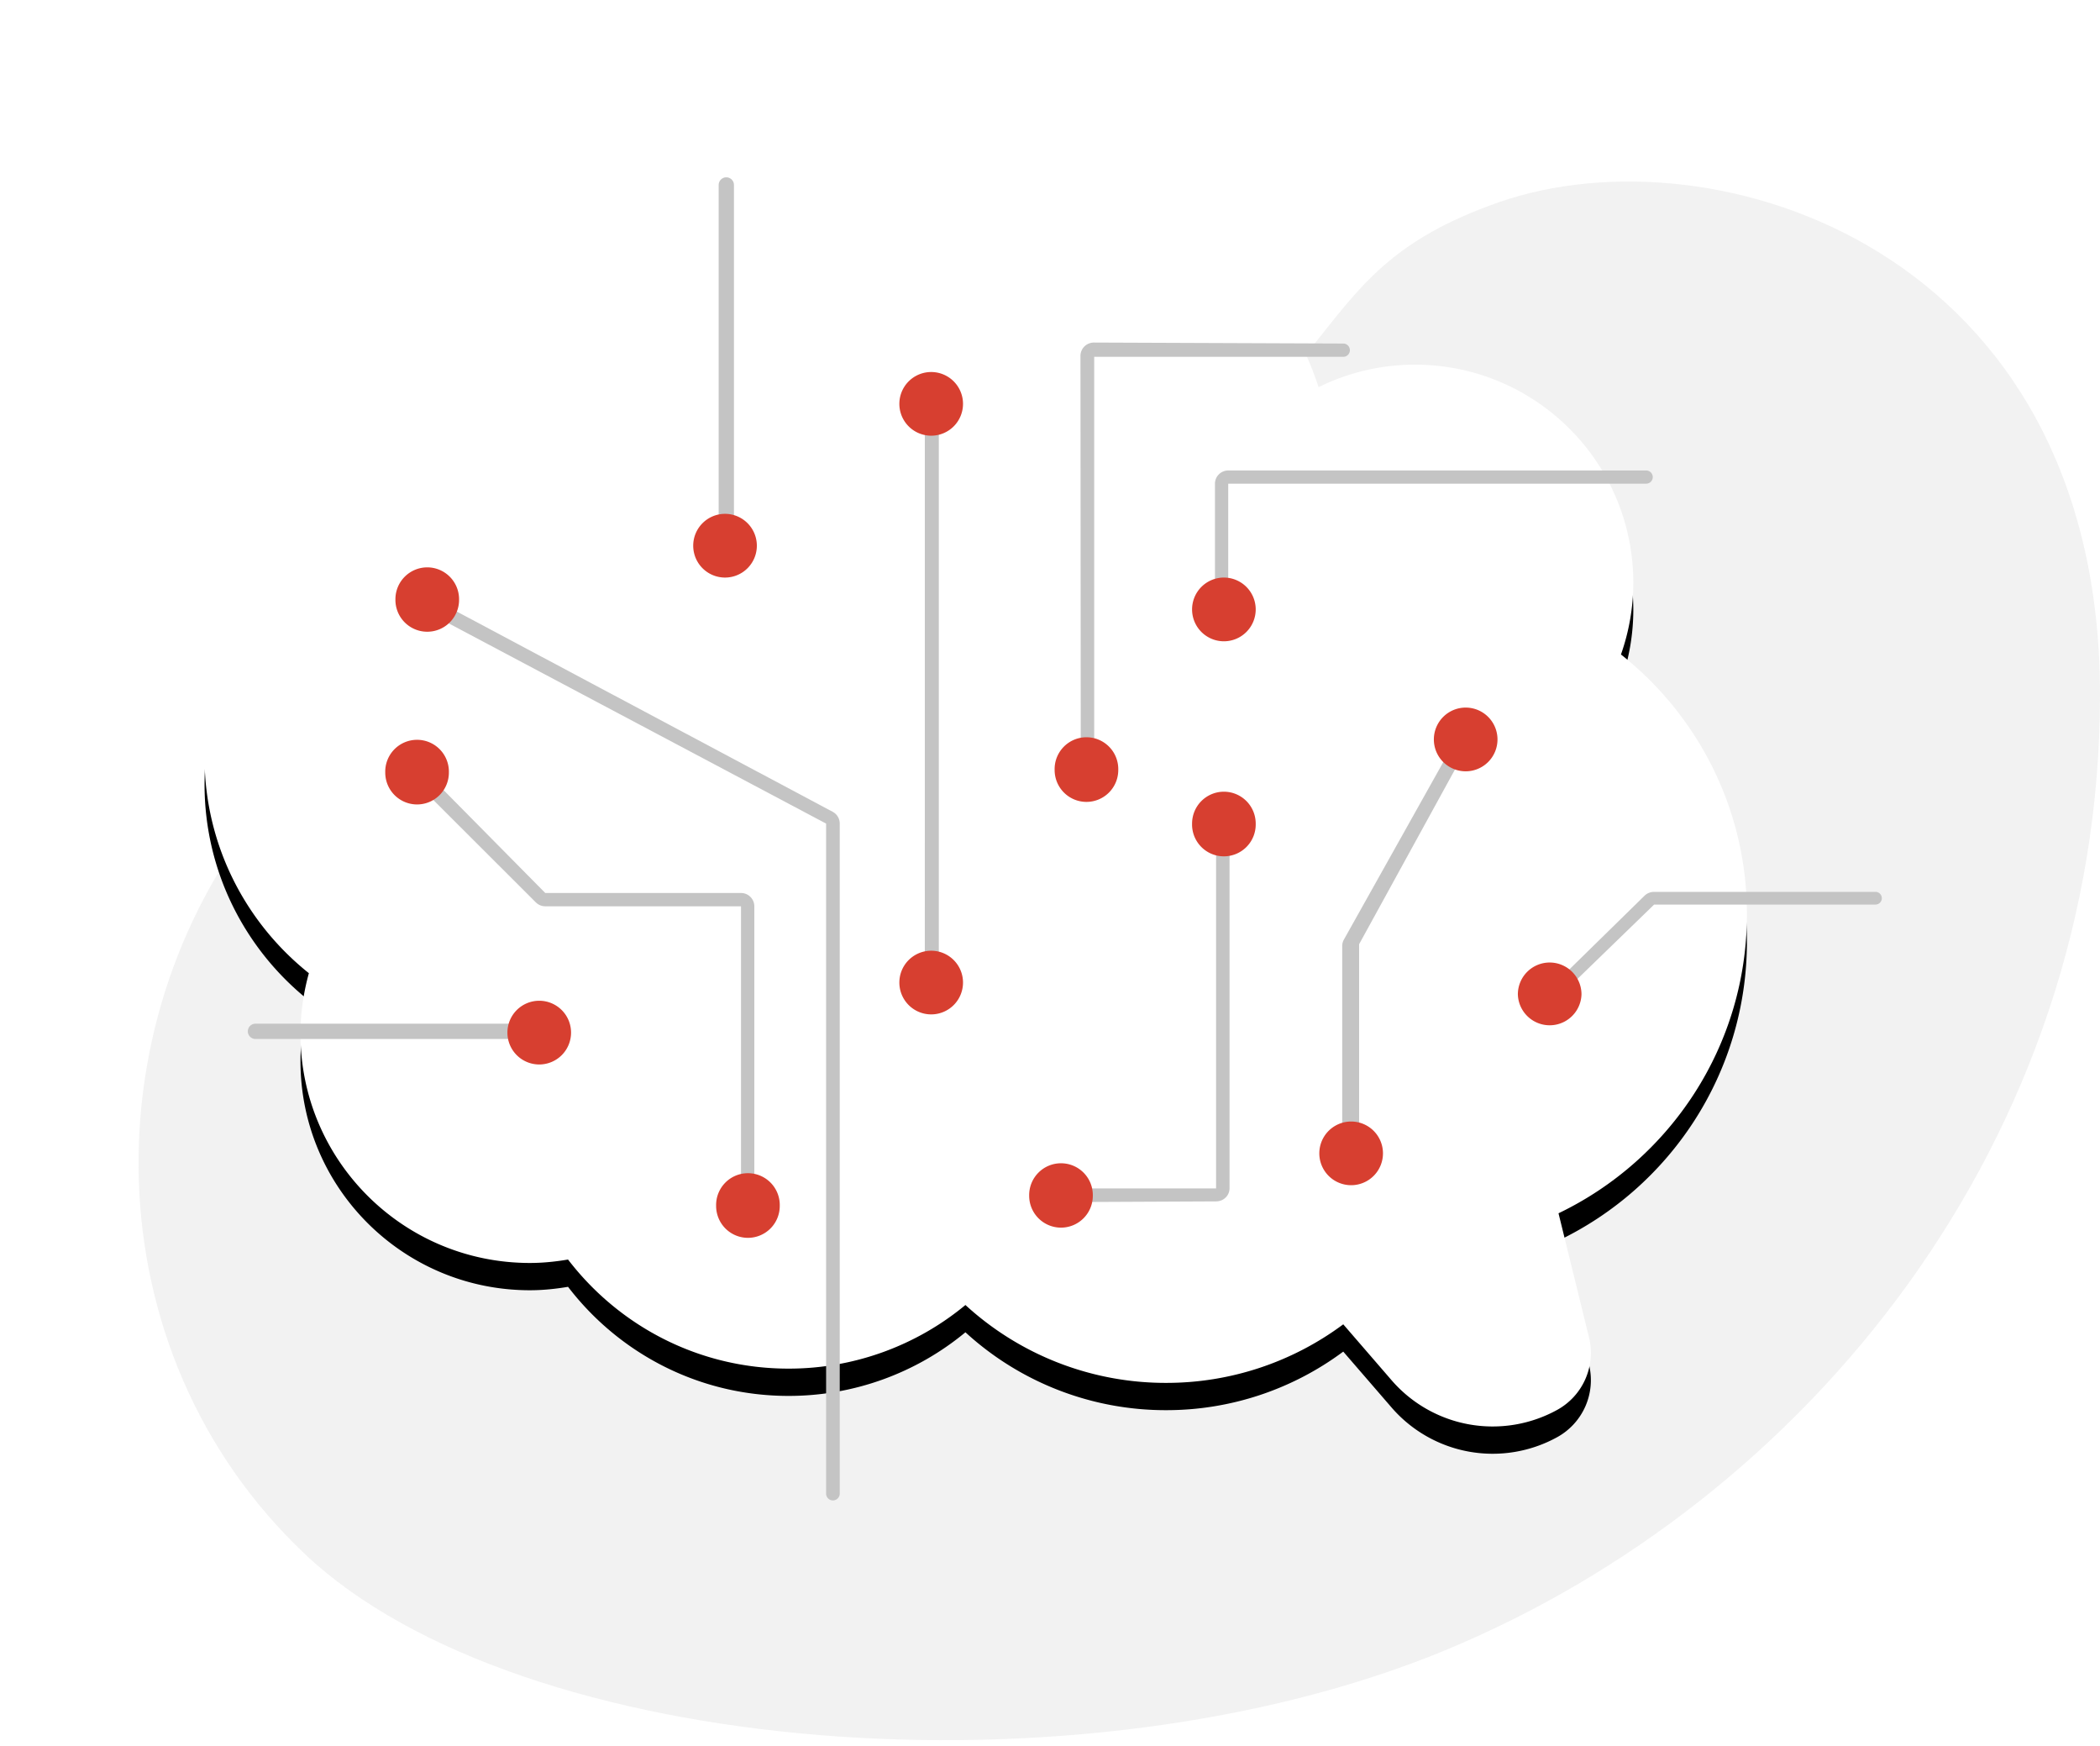 <svg xmlns="http://www.w3.org/2000/svg" xmlns:xlink="http://www.w3.org/1999/xlink" width="154" height="128" viewBox="0 0 154 128">
    <defs>
        <path id="b" d="M113.108 54.031c0 9.656-5.643 17.997-13.817 21.919l2.236 9.096a4.772 4.772 0 0 1-2.336 5.319A9.804 9.804 0 0 1 87.05 88.19l-3.545-4.1a21.712 21.712 0 0 1-12.996 4.294 21.725 21.725 0 0 1-14.711-5.71 20.3 20.3 0 0 1-12.978 4.664c-6.596 0-12.443-3.144-16.164-7.997-.912.153-1.842.251-2.796.251-9.293 0-16.825-7.518-16.825-16.792 0-1.544.225-3.032.616-4.452C2.992 54.63 0 48.916 0 42.5c0-10.074 7.36-18.41 16.999-20.006 1.507-8.058 8.578-14.162 17.09-14.162 2.82 0 5.477.686 7.832 1.874C45.86 4.071 52.744 0 60.586 0 70.47 0 78.84 6.463 81.693 15.386a15.95 15.95 0 0 1 7.06-1.653c8.85 0 16.024 7.16 16.024 15.992a15.9 15.9 0 0 1-.906 5.257c5.625 4.453 9.237 11.328 9.237 19.05z"/>
        <filter id="a" width="141.6%" height="151.3%" x="-20.8%" y="-23.5%" filterUnits="objectBoundingBox">
            <feOffset dy="2" in="SourceAlpha" result="shadowOffsetOuter1"/>
            <feGaussianBlur in="shadowOffsetOuter1" result="shadowBlurOuter1" stdDeviation="7.5"/>
            <feColorMatrix in="shadowBlurOuter1" values="0 0 0 0 0.436 0 0 0 0 0.436 0 0 0 0 0.436 0 0 0 0.131 0"/>
        </filter>
    </defs>
    <g fill="none" fill-rule="evenodd">
        <path fill="#E8E8E8" d="M19.85 58.607c13.308-15.722 28.67-2.786 54.823-16.404 26.154-13.619 19.438-21.857 35.246-27.376C125.727 9.308 154 18.28 154 50.924c0 32.644-21.414 59.076-48.069 70.083-26.654 11.008-67.778 7.876-83.583-7.086C6.542 98.959 6.542 74.329 19.85 58.607z" opacity=".582"/>
        <g transform="translate(15 13)">
            <use fill="#000" filter="url(#a)" xlink:href="#b"/>
            <use fill="#FFF" xlink:href="#b"/>
        </g>
        <path fill="#C4C4C4" d="M60.581 60.38v49.12a.5.5 0 0 0 1 0V60.38a.978.978 0 0 0-.514-.863l-29.33-15.62-.499.92L60.581 60.38z"/>
        <path fill="#C4C4C4" d="M39.297 66.158a.986.986 0 0 0 .69.286H54.34v21.315h.977V66.444a.976.976 0 0 0-.977-.975H39.987l-8.391-8.488-.731.758 8.432 8.42zM67.82 72.434h1.027v-42.8h-1.026zM89.179 88.078c.26 0 .514-.1.697-.279a.942.942 0 0 0 .29-.674V60.098h-.987v27.027h-11.84v1.008l11.84-.055zM90.071 35.46h30.648a.483.483 0 1 0 0-.967H90.07a.978.978 0 0 0-.687.283.964.964 0 0 0-.285.683v10.435h.972V35.459zM99.67 69.22l8.093-14.745-.862-.498-8.354 14.917a.953.953 0 0 0-.118.46v15.228h1.24V69.219zM121.302 66.317h16.232a.466.466 0 1 0 0-.932h-16.232c-.26 0-.516.102-.7.28l-7.706 7.55.747.527 7.659-7.425zM18.734 76.171h21.463v-1.12H18.734a.56.56 0 0 0 0 1.12zM52.703 40.474h1.12V13.56a.56.56 0 0 0-1.12 0v26.914z"/>
        <path fill="#C4C4C4" d="M80.24 26.161h18.264a.487.487 0 0 0 0-.975l-18.286-.072a.992.992 0 0 0-.696.286.974.974 0 0 0-.288.688l.023 31.394h.984v-31.32z"/>
        <path fill="#D73F30" d="M33.665 43.932a2.334 2.334 0 1 1-4.667 0 2.335 2.335 0 0 1 2.334-2.337 2.335 2.335 0 0 1 2.333 2.337M32.918 56.64a2.335 2.335 0 0 1-2.333 2.337 2.335 2.335 0 0 1-2.333-2.337 2.334 2.334 0 1 1 4.666 0M70.62 29.54a2.334 2.334 0 1 1-4.666 0 2.334 2.334 0 0 1 4.666 0M70.62 71.966a2.334 2.334 0 1 1-4.666 0 2.334 2.334 0 0 1 4.666 0M80.14 87.665a2.335 2.335 0 0 1-2.333 2.337 2.335 2.335 0 0 1-2.334-2.337 2.334 2.334 0 1 1 4.667 0M89.752 47.015a2.335 2.335 0 0 1-2.333-2.335 2.335 2.335 0 0 1 2.333-2.337 2.335 2.335 0 0 1 2.333 2.337 2.334 2.334 0 0 1-2.333 2.335zM92.085 60.379a2.334 2.334 0 1 1-4.666 0 2.335 2.335 0 0 1 2.333-2.337 2.335 2.335 0 0 1 2.333 2.337M109.816 54.211a2.335 2.335 0 0 1-2.332 2.336 2.335 2.335 0 0 1-2.334-2.336 2.335 2.335 0 0 1 2.334-2.336 2.335 2.335 0 0 1 2.332 2.336M101.417 84.488a2.334 2.334 0 1 1-4.666 0 2.334 2.334 0 0 1 4.666 0M115.976 72.901a2.334 2.334 0 0 1-4.666 0 2.335 2.335 0 0 1 2.332-2.336 2.335 2.335 0 0 1 2.334 2.336M82.006 56.453a2.335 2.335 0 0 1-2.333 2.337 2.335 2.335 0 0 1-2.333-2.337 2.334 2.334 0 1 1 4.666 0M57.182 88.413a2.335 2.335 0 0 1-2.333 2.337 2.335 2.335 0 0 1-2.333-2.337 2.334 2.334 0 1 1 4.666 0M41.877 75.704a2.334 2.334 0 0 1-2.333 2.336 2.334 2.334 0 0 1-2.333-2.336 2.334 2.334 0 0 1 2.333-2.336 2.334 2.334 0 0 1 2.333 2.336M55.502 40.007a2.335 2.335 0 0 1-2.333 2.336 2.334 2.334 0 0 1-2.333-2.336 2.335 2.335 0 0 1 2.333-2.336 2.335 2.335 0 0 1 2.333 2.336"/>
    </g>
</svg>
